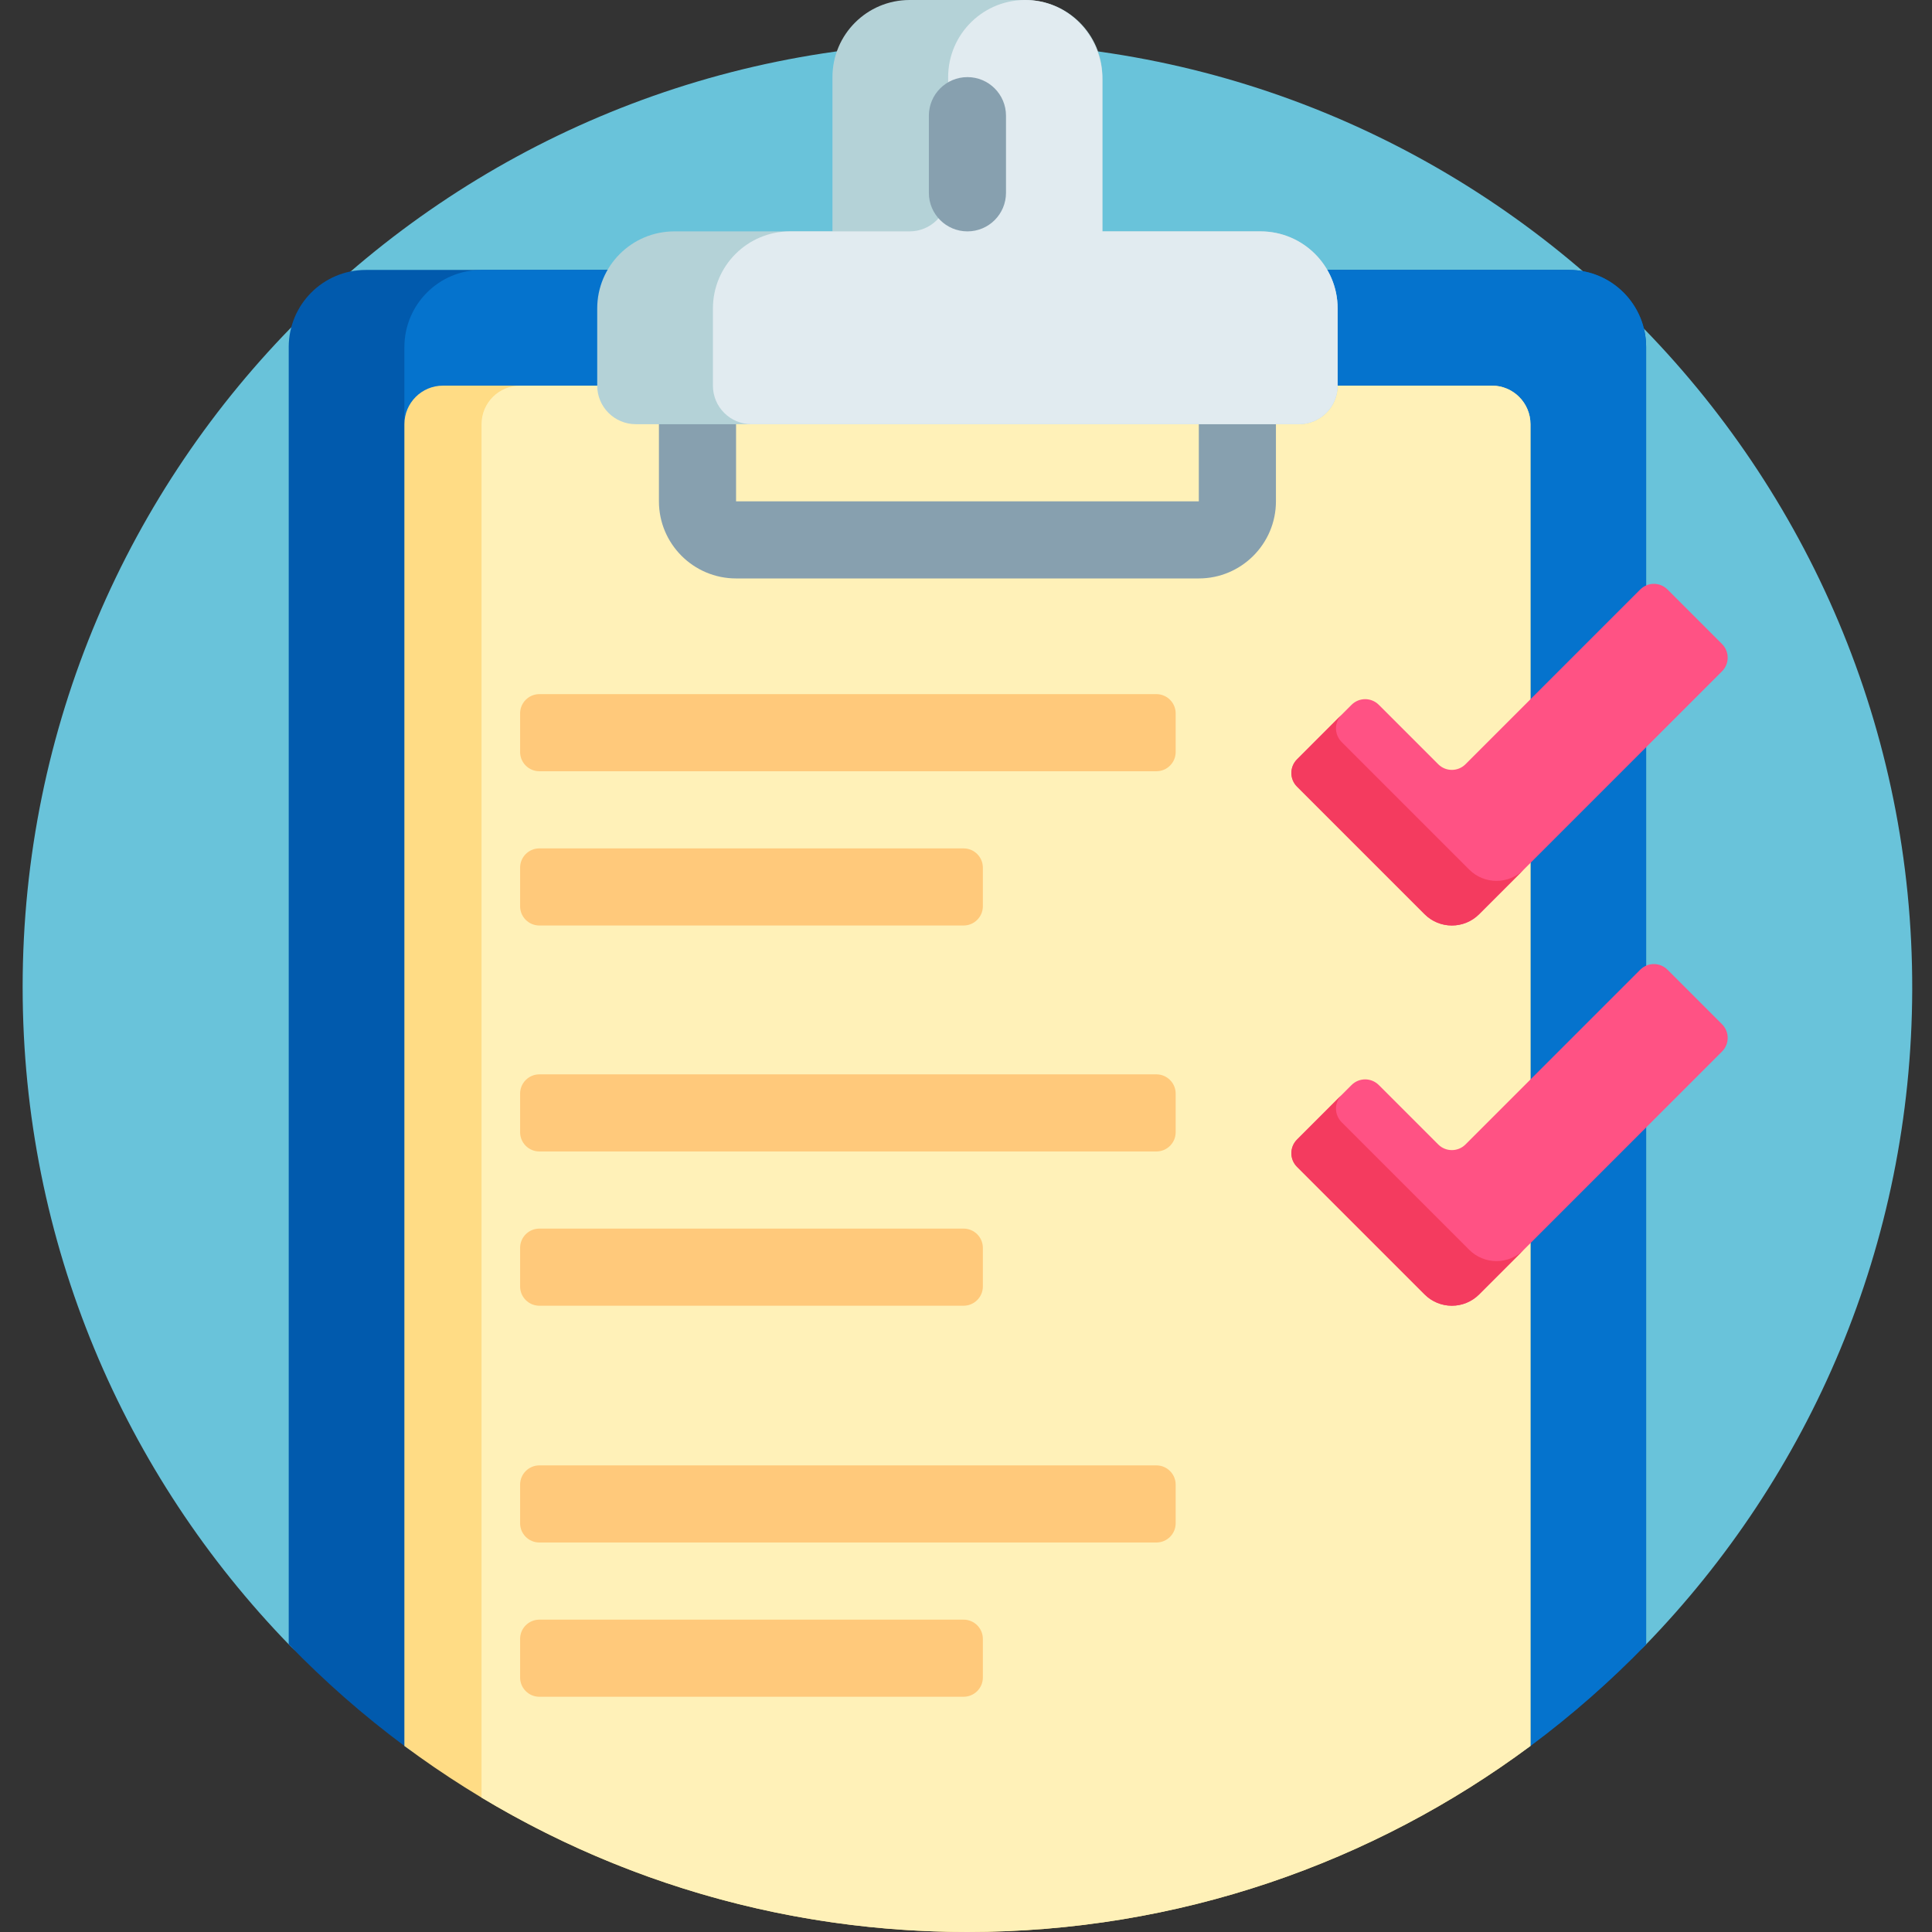 <svg height="512pt" viewBox="-6 0 512 512" width="512pt" xmlns="http://www.w3.org/2000/svg"><rect x="-6" y="0" width="512" height="512" fill="#333333" stroke="none"/><path d="m0 261.621c0-138.281 112.098-250.379 250.379-250.379 138.227 0 250.77 112.879 250.379 251.105-.191 67.543-27.141 128.781-70.789 173.711-2.844 2.926-6.91 4.305-10.957 3.781-53.387-6.906-110-10.617-168.633-10.617-58.633 0-115.242 3.711-168.629 10.617-4.055.523-8.129-.863-10.977-3.797-43.797-45.09-70.773-106.602-70.773-174.422zm0 0" fill="#69c3da"/><path d="m430.242 91.977v343.801c-9.465 9.773-19.719 18.781-30.66 26.914-41.668 30.977-256.73 30.977-298.398.004-10.945-8.133-21.203-17.141-30.668-26.918v-343.801c0-11.289 9.148-20.441 20.438-20.441h318.852c11.289 0 20.438 9.152 20.438 20.441zm0 0" fill="#015aad"/><path d="m430.242 91.977v343.801c-9.465 9.773-19.719 18.781-30.66 26.914-41.668 30.977-256.738 30.977-298.41.004v-370.719c0-11.289 9.152-20.441 20.441-20.441h288.191c11.289 0 20.438 9.152 20.438 20.441zm0 0" fill="#0573cd"/><path d="m399.586 112.414v350.281c-41.672 30.973-93.297 49.305-149.207 49.305s-107.535-18.332-149.207-49.305v-350.281c0-5.645 4.578-10.219 10.223-10.219h277.973c5.641 0 10.219 4.574 10.219 10.219zm0 0" fill="#ffdc85"/><path d="m131.832 102.195h257.535c5.641 0 10.219 4.574 10.219 10.219v350.281c-41.672 30.973-93.297 49.305-149.207 49.305-47.09 0-91.141-13.008-128.766-35.617v-363.969c0-5.645 4.574-10.219 10.219-10.219zm0 0" fill="#fff1b8"/><path d="m254.469 434.332v10.219c0 2.82-2.289 5.109-5.113 5.109h-112.414c-2.82 0-5.109-2.289-5.109-5.109v-10.219c0-2.824 2.289-5.109 5.109-5.109h112.414c2.824 0 5.113 2.285 5.113 5.109zm-117.527-88.301h112.414c2.824 0 5.113-2.289 5.113-5.109v-10.219c0-2.824-2.289-5.109-5.113-5.109h-112.414c-2.82 0-5.109 2.285-5.109 5.109v10.219c0 2.82 2.289 5.109 5.109 5.109zm0-100.762h112.414c2.824 0 5.113-2.289 5.113-5.109v-10.219c0-2.824-2.289-5.109-5.113-5.109h-112.414c-2.82 0-5.109 2.285-5.109 5.109v10.219c0 2.82 2.289 5.109 5.109 5.109zm163.516 143.074h-163.516c-2.82 0-5.109 2.289-5.109 5.109v10.219c0 2.824 2.289 5.109 5.109 5.109h163.516c2.82 0 5.109-2.285 5.109-5.109v-10.219c0-2.82-2.289-5.109-5.109-5.109zm0-204.391h-163.516c-2.82 0-5.109 2.289-5.109 5.109v10.219c0 2.82 2.289 5.109 5.109 5.109h163.516c2.82 0 5.109-2.289 5.109-5.109v-10.219c0-2.82-2.289-5.109-5.109-5.109zm0 100.762h-163.516c-2.82 0-5.109 2.289-5.109 5.109v10.219c0 2.82 2.289 5.109 5.109 5.109h163.516c2.82 0 5.109-2.289 5.109-5.109v-10.219c0-2.82-2.289-5.109-5.109-5.109zm0 0" fill="#ffc97b"/><path d="m371.531 242.277-33.812-33.812c-1.996-1.996-1.996-5.23 0-7.227l14.453-14.453c1.996-1.996 5.23-1.996 7.227 0l15.746 15.746c1.996 1.996 5.23 1.996 7.227 0l46.309-46.309c1.992-1.996 5.23-1.996 7.223 0l14.453 14.453c1.996 1.996 1.996 5.23 0 7.227l-64.371 64.375c-3.992 3.988-10.461 3.988-14.453 0zm14.453 100.762 64.375-64.375c1.996-1.996 1.996-5.23 0-7.227l-14.453-14.453c-1.996-1.996-5.23-1.996-7.227 0l-46.309 46.309c-1.996 1.996-5.23 1.996-7.227 0l-15.746-15.746c-1.996-1.996-5.23-1.996-7.227 0l-14.449 14.453c-1.996 1.996-1.996 5.23 0 7.227l33.809 33.812c3.992 3.988 10.461 3.992 14.453 0zm0 0" fill="#ff5284"/><path d="m397.809 230.449-11.824 11.828c-3.992 3.988-10.461 3.988-14.453 0l-33.809-33.812c-1.996-1.996-1.996-5.23 0-7.227l11.824-11.828c-1.996 1.996-1.996 5.23 0 7.227l33.812 33.812c3.988 3.992 10.461 3.992 14.449 0zm-14.449 100.762-33.812-33.812c-1.996-1.996-1.996-5.23 0-7.227l-11.828 11.828c-1.996 1.996-1.996 5.23 0 7.227l33.812 33.812c3.992 3.992 10.461 3.992 14.453 0l11.824-11.828c-3.988 3.992-10.461 3.992-14.449 0zm0 0" fill="#f43b5f"/><path d="m332.137 102.195v30.66c0 11.27-9.172 20.438-20.441 20.438h-122.633c-11.27 0-20.441-9.168-20.441-20.438v-30.66c0-5.645 4.578-10.219 10.223-10.219 5.641 0 10.219 4.574 10.219 10.219v30.66h122.633v-30.66c0-5.645 4.578-10.219 10.223-10.219 5.641 0 10.219 4.574 10.219 10.219zm0 0" fill="#87a0af"/><path d="m348.488 81.758v20.438c0 5.645-4.578 10.219-10.223 10.219h-175.773c-5.645 0-10.223-4.574-10.223-10.219v-20.438c0-11.289 9.152-20.441 20.441-20.441h41.898v-40.879c0-11.285 9.152-20.438 20.441-20.438h30.656c11.289 0 20.441 9.152 20.441 20.438v40.879h41.898c11.289 0 20.441 9.152 20.441 20.441zm0 0" fill="#b4d2d7"/><path d="m338.266 112.414h-145.117c-5.645 0-10.219-4.574-10.219-10.219v-20.438c0-11.289 9.152-20.441 20.441-20.441h31.68c5.645 0 10.219-4.574 10.219-10.219v-30.66c0-11.535 9.555-20.84 21.184-20.426 11.078.395 19.695 9.836 19.695 20.918v40.387h41.898c11.289 0 20.441 9.152 20.441 20.441v20.438c0 5.645-4.578 10.219-10.223 10.219zm0 0" fill="#e1ebf0"/><path d="m260.598 30.66v20.438c0 5.645-4.574 10.219-10.219 10.219-5.645 0-10.219-4.574-10.219-10.219v-20.438c0-5.645 4.574-10.223 10.219-10.223 5.645 0 10.219 4.578 10.219 10.223zm0 0" fill="#87a0af"/></svg>